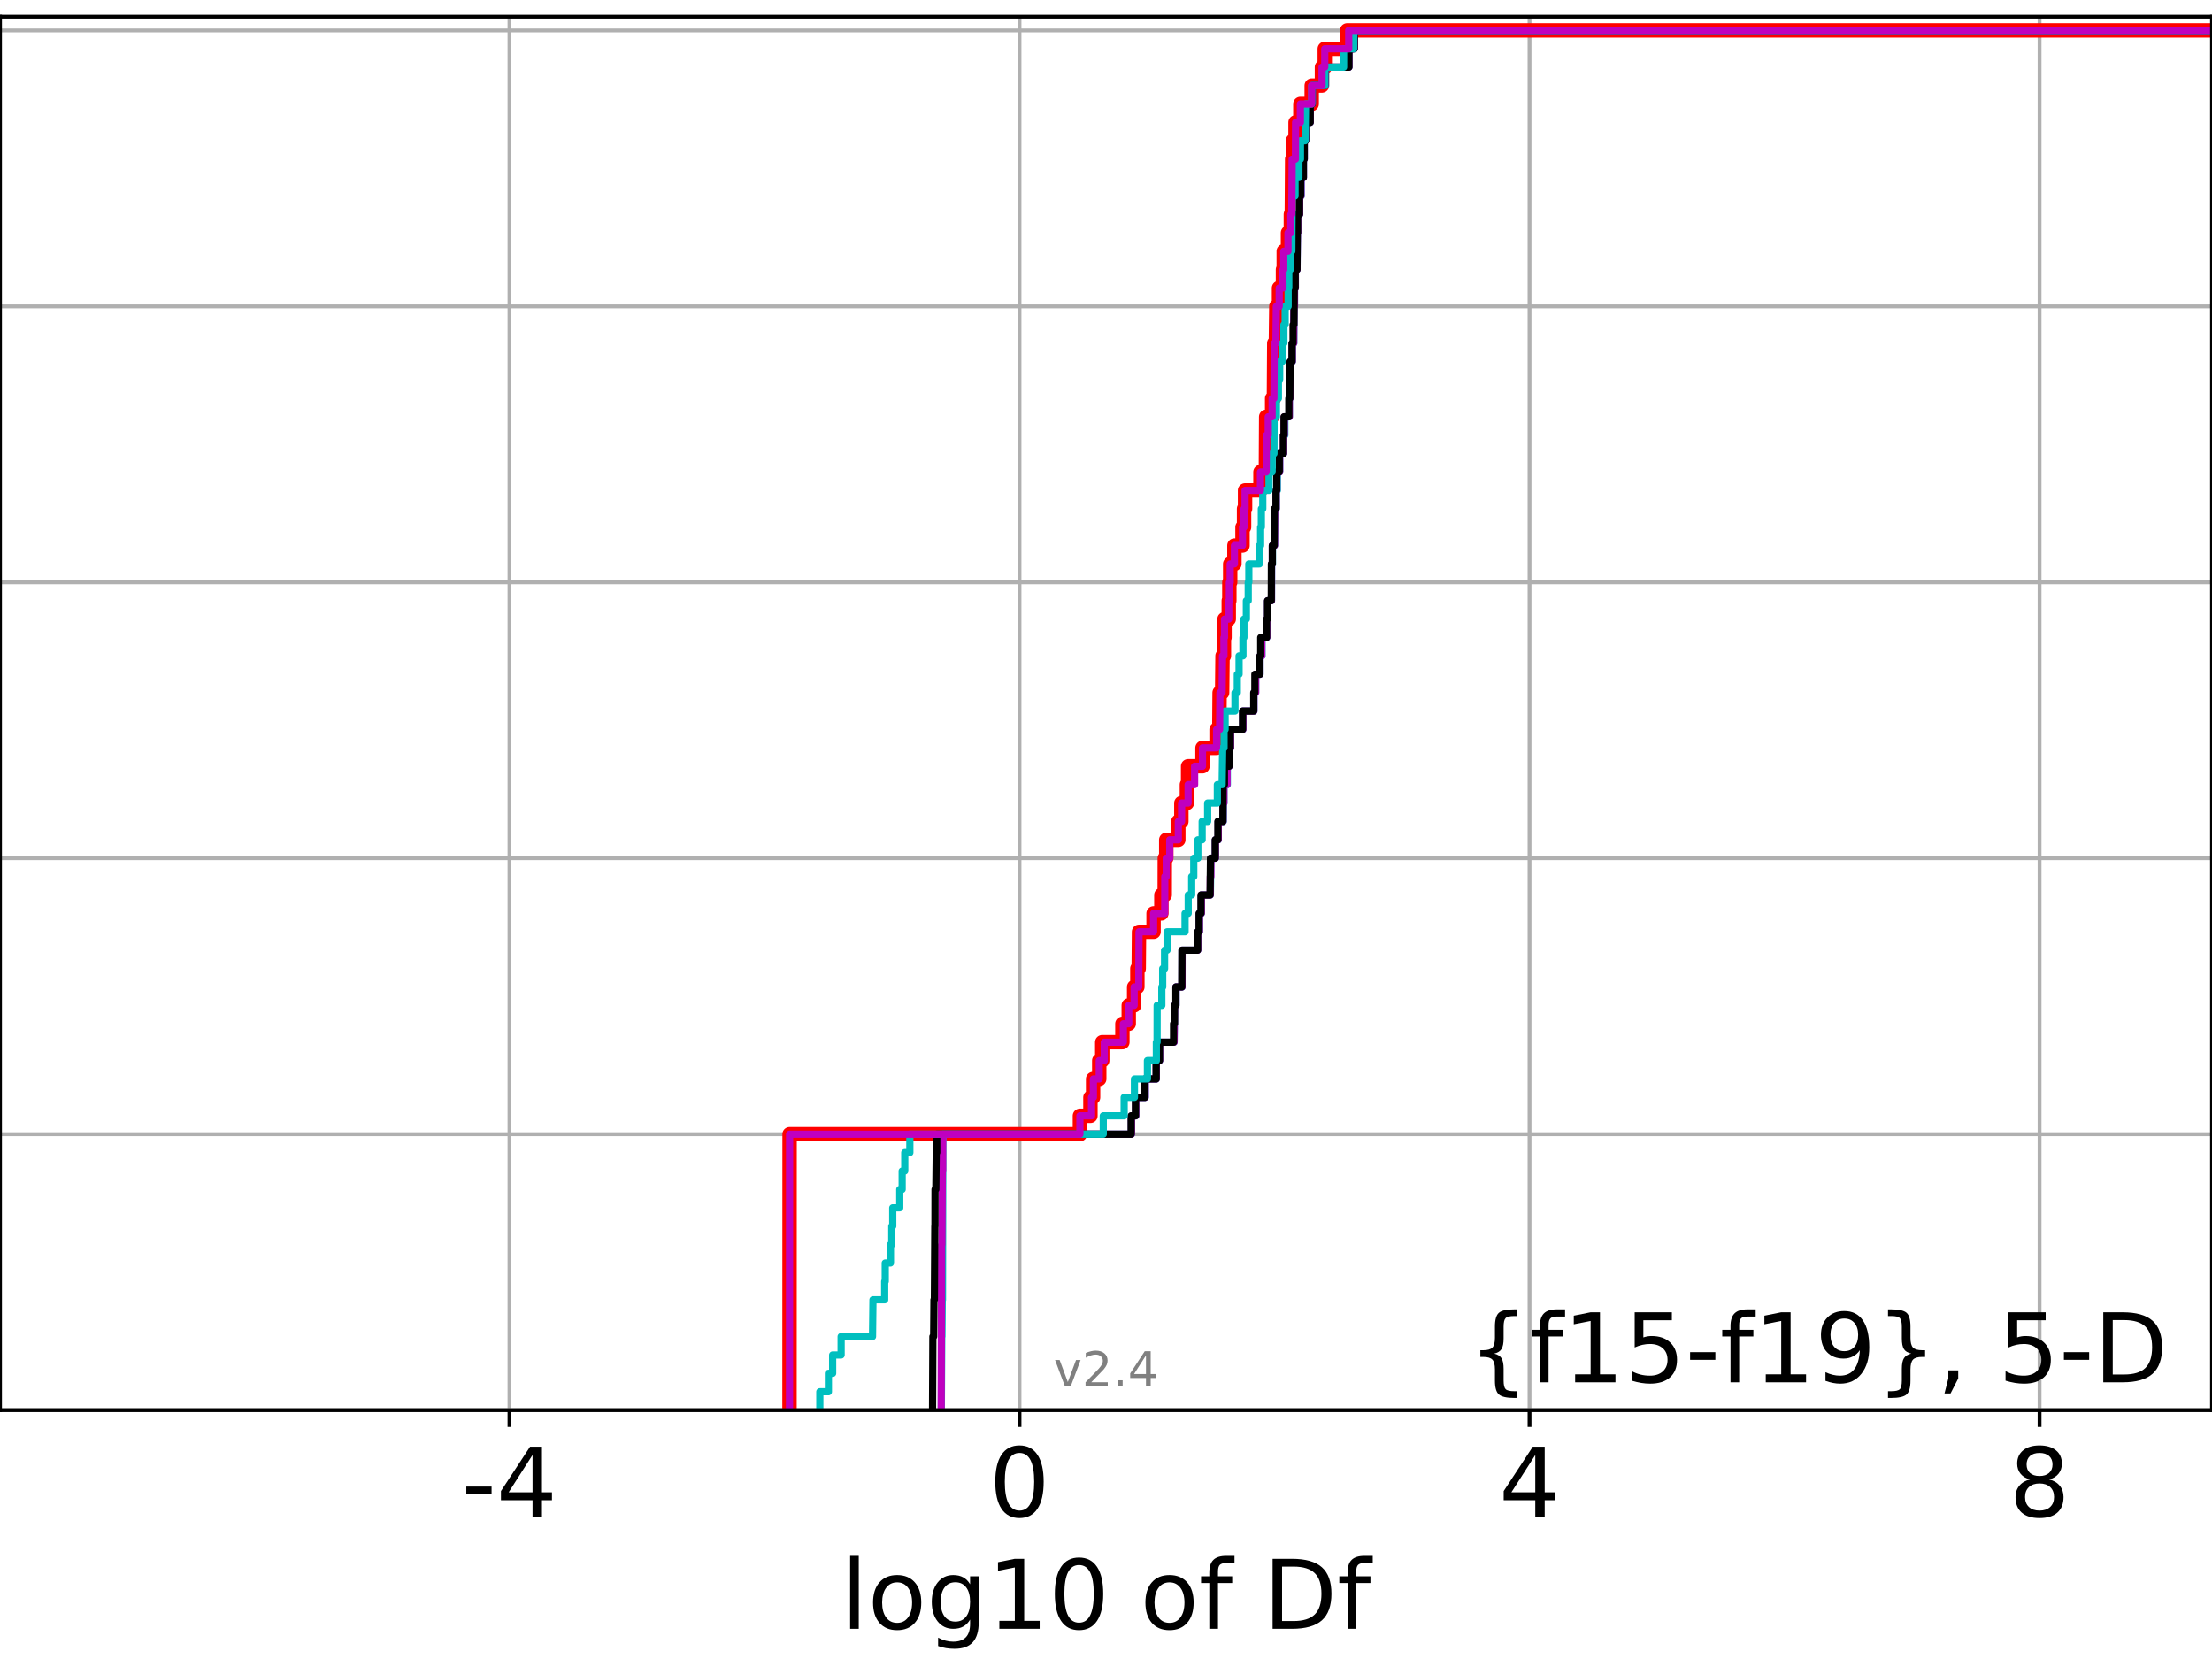 <?xml version="1.0" encoding="utf-8" standalone="no"?>
<!DOCTYPE svg PUBLIC "-//W3C//DTD SVG 1.1//EN"
  "http://www.w3.org/Graphics/SVG/1.1/DTD/svg11.dtd">
<!-- Created with matplotlib (https://matplotlib.org/) -->
<svg height="345.6pt" version="1.1" viewBox="0 0 460.8 345.6" width="460.8pt" xmlns="http://www.w3.org/2000/svg" xmlns:xlink="http://www.w3.org/1999/xlink">
 <defs>
  <style type="text/css">*{stroke-linecap:butt;stroke-linejoin:round;}</style>
 </defs>
 <g id="figure_1">
  <g id="patch_1">
   <path d="M 0 345.6 
L 460.8 345.6 
L 460.8 0 
L 0 0 
z
" style="fill:#ffffff;"/>
  </g>
  <g id="axes_1">
   <g id="patch_2">
    <path d="M 0 293.76 
L 460.8 293.76 
L 460.8 3.456 
L 0 3.456 
z
" style="fill:#ffffff;"/>
   </g>
   <g id="matplotlib.axis_1">
    <g id="xtick_1">
     <g id="line2d_1">
      <path clip-path="url(#pa0c24c1638)" d="M 106.133 293.76 
L 106.133 3.456 
" style="fill:none;stroke:#b0b0b0;stroke-linecap:square;stroke-width:0.8;"/>
     </g>
     <g id="line2d_2">
      <defs>
       <path d="M 0 0 
L 0 3.5 
" id="m94d4bf7eac" style="stroke:#000000;stroke-width:0.8;"/>
      </defs>
      <g>
       <use style="stroke:#000000;stroke-width:0.8;" x="106.133" xlink:href="#m94d4bf7eac" y="293.76"/>
      </g>
     </g>
     <g id="text_1">
      <!-- -4 -->
      <g transform="translate(96.163 315.957)scale(0.2 -0.2)">
       <defs>
        <path d="M 4.891 31.391 
L 31.203 31.391 
L 31.203 23.391 
L 4.891 23.391 
z
" id="DejaVuSans-45"/>
        <path d="M 37.797 64.312 
L 12.891 25.391 
L 37.797 25.391 
z
M 35.203 72.906 
L 47.609 72.906 
L 47.609 25.391 
L 58.016 25.391 
L 58.016 17.188 
L 47.609 17.188 
L 47.609 0 
L 37.797 0 
L 37.797 17.188 
L 4.891 17.188 
L 4.891 26.703 
z
" id="DejaVuSans-52"/>
       </defs>
       <use xlink:href="#DejaVuSans-45"/>
       <use x="36.084" xlink:href="#DejaVuSans-52"/>
      </g>
     </g>
    </g>
    <g id="xtick_2">
     <g id="line2d_3">
      <path clip-path="url(#pa0c24c1638)" d="M 212.381 293.76 
L 212.381 3.456 
" style="fill:none;stroke:#b0b0b0;stroke-linecap:square;stroke-width:0.8;"/>
     </g>
     <g id="line2d_4">
      <g>
       <use style="stroke:#000000;stroke-width:0.8;" x="212.381" xlink:href="#m94d4bf7eac" y="293.76"/>
      </g>
     </g>
     <g id="text_2">
      <!-- 0 -->
      <g transform="translate(206.018 315.957)scale(0.2 -0.2)">
       <defs>
        <path d="M 31.781 66.406 
Q 24.172 66.406 20.328 58.906 
Q 16.5 51.422 16.5 36.375 
Q 16.5 21.391 20.328 13.891 
Q 24.172 6.391 31.781 6.391 
Q 39.453 6.391 43.281 13.891 
Q 47.125 21.391 47.125 36.375 
Q 47.125 51.422 43.281 58.906 
Q 39.453 66.406 31.781 66.406 
z
M 31.781 74.219 
Q 44.047 74.219 50.516 64.516 
Q 56.984 54.828 56.984 36.375 
Q 56.984 17.969 50.516 8.266 
Q 44.047 -1.422 31.781 -1.422 
Q 19.531 -1.422 13.062 8.266 
Q 6.594 17.969 6.594 36.375 
Q 6.594 54.828 13.062 64.516 
Q 19.531 74.219 31.781 74.219 
z
" id="DejaVuSans-48"/>
       </defs>
       <use xlink:href="#DejaVuSans-48"/>
      </g>
     </g>
    </g>
    <g id="xtick_3">
     <g id="line2d_5">
      <path clip-path="url(#pa0c24c1638)" d="M 318.629 293.76 
L 318.629 3.456 
" style="fill:none;stroke:#b0b0b0;stroke-linecap:square;stroke-width:0.8;"/>
     </g>
     <g id="line2d_6">
      <g>
       <use style="stroke:#000000;stroke-width:0.8;" x="318.629" xlink:href="#m94d4bf7eac" y="293.76"/>
      </g>
     </g>
     <g id="text_3">
      <!-- 4 -->
      <g transform="translate(312.266 315.957)scale(0.2 -0.2)">
       <use xlink:href="#DejaVuSans-52"/>
      </g>
     </g>
    </g>
    <g id="xtick_4">
     <g id="line2d_7">
      <path clip-path="url(#pa0c24c1638)" d="M 424.877 293.76 
L 424.877 3.456 
" style="fill:none;stroke:#b0b0b0;stroke-linecap:square;stroke-width:0.8;"/>
     </g>
     <g id="line2d_8">
      <g>
       <use style="stroke:#000000;stroke-width:0.8;" x="424.877" xlink:href="#m94d4bf7eac" y="293.76"/>
      </g>
     </g>
     <g id="text_4">
      <!-- 8 -->
      <g transform="translate(418.514 315.957)scale(0.2 -0.2)">
       <defs>
        <path d="M 31.781 34.625 
Q 24.75 34.625 20.719 30.859 
Q 16.703 27.094 16.703 20.516 
Q 16.703 13.922 20.719 10.156 
Q 24.75 6.391 31.781 6.391 
Q 38.812 6.391 42.859 10.172 
Q 46.922 13.969 46.922 20.516 
Q 46.922 27.094 42.891 30.859 
Q 38.875 34.625 31.781 34.625 
z
M 21.922 38.812 
Q 15.578 40.375 12.031 44.719 
Q 8.5 49.078 8.5 55.328 
Q 8.5 64.062 14.719 69.141 
Q 20.953 74.219 31.781 74.219 
Q 42.672 74.219 48.875 69.141 
Q 55.078 64.062 55.078 55.328 
Q 55.078 49.078 51.531 44.719 
Q 48 40.375 41.703 38.812 
Q 48.828 37.156 52.797 32.312 
Q 56.781 27.484 56.781 20.516 
Q 56.781 9.906 50.312 4.234 
Q 43.844 -1.422 31.781 -1.422 
Q 19.734 -1.422 13.25 4.234 
Q 6.781 9.906 6.781 20.516 
Q 6.781 27.484 10.781 32.312 
Q 14.797 37.156 21.922 38.812 
z
M 18.312 54.391 
Q 18.312 48.734 21.844 45.562 
Q 25.391 42.391 31.781 42.391 
Q 38.141 42.391 41.719 45.562 
Q 45.312 48.734 45.312 54.391 
Q 45.312 60.062 41.719 63.234 
Q 38.141 66.406 31.781 66.406 
Q 25.391 66.406 21.844 63.234 
Q 18.312 60.062 18.312 54.391 
z
" id="DejaVuSans-56"/>
       </defs>
       <use xlink:href="#DejaVuSans-56"/>
      </g>
     </g>
    </g>
    <g id="text_5">
     <!-- log10 of Df -->
     <g transform="translate(175.214 339.313)scale(0.2 -0.2)">
      <defs>
       <path d="M 9.422 75.984 
L 18.406 75.984 
L 18.406 0 
L 9.422 0 
z
" id="DejaVuSans-108"/>
       <path d="M 30.609 48.391 
Q 23.391 48.391 19.188 42.75 
Q 14.984 37.109 14.984 27.297 
Q 14.984 17.484 19.156 11.844 
Q 23.344 6.203 30.609 6.203 
Q 37.797 6.203 41.984 11.859 
Q 46.188 17.531 46.188 27.297 
Q 46.188 37.016 41.984 42.703 
Q 37.797 48.391 30.609 48.391 
z
M 30.609 56 
Q 42.328 56 49.016 48.375 
Q 55.719 40.766 55.719 27.297 
Q 55.719 13.875 49.016 6.219 
Q 42.328 -1.422 30.609 -1.422 
Q 18.844 -1.422 12.172 6.219 
Q 5.516 13.875 5.516 27.297 
Q 5.516 40.766 12.172 48.375 
Q 18.844 56 30.609 56 
z
" id="DejaVuSans-111"/>
       <path d="M 45.406 27.984 
Q 45.406 37.75 41.375 43.109 
Q 37.359 48.484 30.078 48.484 
Q 22.859 48.484 18.828 43.109 
Q 14.797 37.75 14.797 27.984 
Q 14.797 18.266 18.828 12.891 
Q 22.859 7.516 30.078 7.516 
Q 37.359 7.516 41.375 12.891 
Q 45.406 18.266 45.406 27.984 
z
M 54.391 6.781 
Q 54.391 -7.172 48.188 -13.984 
Q 42 -20.797 29.203 -20.797 
Q 24.469 -20.797 20.266 -20.094 
Q 16.062 -19.391 12.109 -17.922 
L 12.109 -9.188 
Q 16.062 -11.328 19.922 -12.344 
Q 23.781 -13.375 27.781 -13.375 
Q 36.625 -13.375 41.016 -8.766 
Q 45.406 -4.156 45.406 5.172 
L 45.406 9.625 
Q 42.625 4.781 38.281 2.391 
Q 33.938 0 27.875 0 
Q 17.828 0 11.672 7.656 
Q 5.516 15.328 5.516 27.984 
Q 5.516 40.672 11.672 48.328 
Q 17.828 56 27.875 56 
Q 33.938 56 38.281 53.609 
Q 42.625 51.219 45.406 46.391 
L 45.406 54.688 
L 54.391 54.688 
z
" id="DejaVuSans-103"/>
       <path d="M 12.406 8.297 
L 28.516 8.297 
L 28.516 63.922 
L 10.984 60.406 
L 10.984 69.391 
L 28.422 72.906 
L 38.281 72.906 
L 38.281 8.297 
L 54.391 8.297 
L 54.391 0 
L 12.406 0 
z
" id="DejaVuSans-49"/>
       <path id="DejaVuSans-32"/>
       <path d="M 37.109 75.984 
L 37.109 68.5 
L 28.516 68.5 
Q 23.688 68.5 21.797 66.547 
Q 19.922 64.594 19.922 59.516 
L 19.922 54.688 
L 34.719 54.688 
L 34.719 47.703 
L 19.922 47.703 
L 19.922 0 
L 10.891 0 
L 10.891 47.703 
L 2.297 47.703 
L 2.297 54.688 
L 10.891 54.688 
L 10.891 58.5 
Q 10.891 67.625 15.141 71.797 
Q 19.391 75.984 28.609 75.984 
z
" id="DejaVuSans-102"/>
       <path d="M 19.672 64.797 
L 19.672 8.109 
L 31.594 8.109 
Q 46.688 8.109 53.688 14.938 
Q 60.688 21.781 60.688 36.531 
Q 60.688 51.172 53.688 57.984 
Q 46.688 64.797 31.594 64.797 
z
M 9.812 72.906 
L 30.078 72.906 
Q 51.266 72.906 61.172 64.094 
Q 71.094 55.281 71.094 36.531 
Q 71.094 17.672 61.125 8.828 
Q 51.172 0 30.078 0 
L 9.812 0 
z
" id="DejaVuSans-68"/>
      </defs>
      <use xlink:href="#DejaVuSans-108"/>
      <use x="27.783" xlink:href="#DejaVuSans-111"/>
      <use x="88.965" xlink:href="#DejaVuSans-103"/>
      <use x="152.441" xlink:href="#DejaVuSans-49"/>
      <use x="216.064" xlink:href="#DejaVuSans-48"/>
      <use x="279.688" xlink:href="#DejaVuSans-32"/>
      <use x="311.475" xlink:href="#DejaVuSans-111"/>
      <use x="372.656" xlink:href="#DejaVuSans-102"/>
      <use x="407.861" xlink:href="#DejaVuSans-32"/>
      <use x="439.648" xlink:href="#DejaVuSans-68"/>
      <use x="516.65" xlink:href="#DejaVuSans-102"/>
     </g>
    </g>
   </g>
   <g id="matplotlib.axis_2">
    <g id="ytick_1">
     <g id="line2d_9">
      <path clip-path="url(#pa0c24c1638)" d="M 0 293.76 
L 460.8 293.76 
" style="fill:none;stroke:#b0b0b0;stroke-linecap:square;stroke-width:0.8;"/>
     </g>
     <g id="line2d_10">
      <defs>
       <path d="M 0 0 
L -3.5 0 
" id="m46d959007e" style="stroke:#000000;stroke-width:0.8;"/>
      </defs>
      <g>
       <use style="stroke:#000000;stroke-width:0.8;" x="0" xlink:href="#m46d959007e" y="293.76"/>
      </g>
     </g>
    </g>
    <g id="ytick_2">
     <g id="line2d_11">
      <path clip-path="url(#pa0c24c1638)" d="M 0 236.274 
L 460.8 236.274 
" style="fill:none;stroke:#b0b0b0;stroke-linecap:square;stroke-width:0.8;"/>
     </g>
     <g id="line2d_12">
      <g>
       <use style="stroke:#000000;stroke-width:0.8;" x="0" xlink:href="#m46d959007e" y="236.274"/>
      </g>
     </g>
    </g>
    <g id="ytick_3">
     <g id="line2d_13">
      <path clip-path="url(#pa0c24c1638)" d="M 0 178.788 
L 460.8 178.788 
" style="fill:none;stroke:#b0b0b0;stroke-linecap:square;stroke-width:0.8;"/>
     </g>
     <g id="line2d_14">
      <g>
       <use style="stroke:#000000;stroke-width:0.8;" x="0" xlink:href="#m46d959007e" y="178.788"/>
      </g>
     </g>
    </g>
    <g id="ytick_4">
     <g id="line2d_15">
      <path clip-path="url(#pa0c24c1638)" d="M 0 121.302 
L 460.8 121.302 
" style="fill:none;stroke:#b0b0b0;stroke-linecap:square;stroke-width:0.8;"/>
     </g>
     <g id="line2d_16">
      <g>
       <use style="stroke:#000000;stroke-width:0.8;" x="0" xlink:href="#m46d959007e" y="121.302"/>
      </g>
     </g>
    </g>
    <g id="ytick_5">
     <g id="line2d_17">
      <path clip-path="url(#pa0c24c1638)" d="M 0 63.816 
L 460.8 63.816 
" style="fill:none;stroke:#b0b0b0;stroke-linecap:square;stroke-width:0.8;"/>
     </g>
     <g id="line2d_18">
      <g>
       <use style="stroke:#000000;stroke-width:0.8;" x="0" xlink:href="#m46d959007e" y="63.816"/>
      </g>
     </g>
    </g>
    <g id="ytick_6">
     <g id="line2d_19">
      <path clip-path="url(#pa0c24c1638)" d="M 0 6.33 
L 460.8 6.33 
" style="fill:none;stroke:#b0b0b0;stroke-linecap:square;stroke-width:0.8;"/>
     </g>
     <g id="line2d_20">
      <g>
       <use style="stroke:#000000;stroke-width:0.8;" x="0" xlink:href="#m46d959007e" y="6.33"/>
      </g>
     </g>
    </g>
   </g>
   <g id="line2d_21">
    <path clip-path="url(#pa0c24c1638)" d="M 164.468 293.76 
L 164.486 236.274 
L 224.966 236.274 
L 224.966 232.442 
L 227.157 232.442 
L 227.157 228.609 
L 227.713 228.609 
L 227.713 224.777 
L 228.992 224.777 
L 228.992 220.944 
L 229.619 220.944 
L 229.619 217.112 
L 233.815 217.112 
L 233.815 213.28 
L 235.136 213.28 
L 235.136 209.447 
L 236.261 209.447 
L 236.261 205.615 
L 236.935 205.615 
L 236.935 201.782 
L 237.214 201.782 
L 237.276 194.118 
L 240.31 194.118 
L 240.31 190.285 
L 241.934 190.285 
L 241.934 186.453 
L 242.633 186.453 
L 242.647 178.788 
L 242.95 178.788 
L 242.95 174.956 
L 245.467 174.956 
L 245.467 171.123 
L 246.099 171.123 
L 246.099 167.291 
L 247.251 167.291 
L 247.251 163.459 
L 247.503 163.459 
L 247.503 159.626 
L 250.503 159.626 
L 250.503 155.794 
L 253.433 155.794 
L 253.433 151.961 
L 254.005 151.961 
L 254.066 144.297 
L 254.592 144.297 
L 254.675 136.632 
L 254.971 136.632 
L 254.971 132.799 
L 255.092 132.799 
L 255.092 128.967 
L 255.974 128.967 
L 255.974 125.135 
L 256.097 125.135 
L 256.097 121.302 
L 256.274 121.302 
L 256.274 117.47 
L 257.154 117.47 
L 257.154 113.637 
L 258.838 113.637 
L 258.838 109.805 
L 259.163 109.805 
L 259.163 105.973 
L 259.371 105.973 
L 259.371 102.14 
L 262.579 102.14 
L 262.579 98.308 
L 263.707 98.308 
L 263.77 86.811 
L 265.008 86.811 
L 265.008 82.978 
L 265.38 82.978 
L 265.452 71.481 
L 265.787 71.481 
L 265.881 63.816 
L 266.44 63.816 
L 266.44 59.984 
L 267.263 59.984 
L 267.263 56.151 
L 267.424 56.151 
L 267.424 52.319 
L 268.311 52.319 
L 268.311 48.487 
L 268.908 48.487 
L 268.908 44.654 
L 269.106 44.654 
L 269.181 33.157 
L 269.328 33.157 
L 269.328 29.325 
L 269.89 29.325 
L 269.89 25.492 
L 270.891 25.492 
L 270.891 21.66 
L 273.251 21.66 
L 273.251 17.827 
L 275.386 17.827 
L 275.386 13.995 
L 275.973 13.995 
L 275.973 10.163 
L 280.631 10.163 
L 280.631 6.33 
L 280.631 6.33 
L 460.8 6.33 
L 460.8 6.33 
" style="fill:none;stroke:#ff0000;stroke-linecap:square;stroke-width:3;"/>
   </g>
   <g id="line2d_22">
    <path clip-path="url(#pa0c24c1638)" d="M 196.094 293.76 
L 196.181 278.43 
L 196.223 278.43 
L 196.285 270.766 
L 196.335 270.766 
L 196.406 236.274 
L 235.707 236.274 
L 235.707 232.442 
L 236.602 232.442 
L 236.602 228.609 
L 238.566 228.609 
L 238.566 224.777 
L 240.87 224.777 
L 240.87 220.944 
L 241.565 220.944 
L 241.565 217.112 
L 244.588 217.112 
L 244.685 209.447 
L 244.988 209.447 
L 244.988 205.615 
L 246.241 205.615 
L 246.246 197.95 
L 249.503 197.95 
L 249.503 194.118 
L 249.856 194.118 
L 249.856 190.285 
L 250.266 190.285 
L 250.266 186.453 
L 252.139 186.453 
L 252.249 178.788 
L 253.193 178.788 
L 253.193 174.956 
L 253.797 174.956 
L 253.797 171.123 
L 254.841 171.123 
L 254.841 167.291 
L 254.966 167.291 
L 254.966 163.459 
L 255.68 163.459 
L 255.68 159.626 
L 256.076 159.626 
L 256.076 155.794 
L 256.35 155.794 
L 256.35 151.961 
L 258.921 151.961 
L 258.921 148.129 
L 261.222 148.129 
L 261.222 144.297 
L 261.578 144.297 
L 261.578 140.464 
L 262.487 140.464 
L 262.487 136.632 
L 262.89 136.632 
L 262.89 132.799 
L 263.898 132.799 
L 263.898 128.967 
L 264.093 128.967 
L 264.093 125.135 
L 264.877 125.135 
L 264.901 117.47 
L 265.077 117.47 
L 265.077 113.637 
L 265.513 113.637 
L 265.566 105.973 
L 265.858 105.973 
L 265.858 102.14 
L 266.101 102.14 
L 266.101 98.308 
L 266.585 98.308 
L 266.585 94.475 
L 267.394 94.475 
L 267.394 90.643 
L 267.662 90.643 
L 267.662 86.811 
L 268.587 86.811 
L 268.587 82.978 
L 268.714 82.978 
L 268.714 79.146 
L 268.832 79.146 
L 268.832 75.313 
L 269.224 75.313 
L 269.224 71.481 
L 269.528 71.481 
L 269.561 63.816 
L 269.666 63.816 
L 269.666 59.984 
L 269.843 59.984 
L 269.843 56.151 
L 270.195 56.151 
L 270.264 48.487 
L 270.336 48.487 
L 270.336 44.654 
L 270.74 44.654 
L 270.74 40.822 
L 271.07 40.822 
L 271.07 36.989 
L 271.524 36.989 
L 271.524 33.157 
L 271.703 33.157 
L 271.703 29.325 
L 271.98 29.325 
L 271.98 25.492 
L 272.947 25.492 
L 272.947 21.66 
L 273.374 21.66 
L 273.374 17.827 
L 276.145 17.827 
L 276.145 13.995 
L 281.006 13.995 
L 281.006 10.163 
L 282.121 10.163 
L 282.121 6.33 
L 282.121 6.33 
L 460.8 6.33 
L 460.8 6.33 
" style="fill:none;stroke:#00bfbf;stroke-linecap:square;stroke-width:1.5;"/>
   </g>
   <g id="line2d_23">
    <path clip-path="url(#pa0c24c1638)" d="M 196.069 293.76 
L 196.152 259.268 
L 196.211 259.268 
L 196.31 243.939 
L 196.381 243.939 
L 196.391 236.274 
L 235.704 236.274 
L 235.704 232.442 
L 236.597 232.442 
L 236.597 228.609 
L 238.566 228.609 
L 238.566 224.777 
L 240.87 224.777 
L 240.87 220.944 
L 241.565 220.944 
L 241.565 217.112 
L 244.582 217.112 
L 244.684 209.447 
L 244.981 209.447 
L 244.981 205.615 
L 246.238 205.615 
L 246.246 197.95 
L 249.503 197.95 
L 249.503 194.118 
L 249.856 194.118 
L 249.856 190.285 
L 250.264 190.285 
L 250.264 186.453 
L 252.123 186.453 
L 252.123 182.621 
L 252.249 182.621 
L 252.249 178.788 
L 253.193 178.788 
L 253.193 174.956 
L 253.786 174.956 
L 253.786 171.123 
L 254.792 171.123 
L 254.792 167.291 
L 254.966 167.291 
L 254.966 163.459 
L 255.617 163.459 
L 255.617 159.626 
L 256.076 159.626 
L 256.076 155.794 
L 256.341 155.794 
L 256.341 151.961 
L 258.919 151.961 
L 258.919 148.129 
L 261.22 148.129 
L 261.22 144.297 
L 261.578 144.297 
L 261.578 140.464 
L 262.483 140.464 
L 262.483 136.632 
L 262.863 136.632 
L 262.863 132.799 
L 263.89 132.799 
L 263.89 128.967 
L 264.087 128.967 
L 264.087 125.135 
L 264.873 125.135 
L 264.892 117.47 
L 265.048 117.47 
L 265.048 113.637 
L 265.509 113.637 
L 265.548 105.973 
L 265.851 105.973 
L 265.851 102.14 
L 265.996 102.14 
L 265.996 98.308 
L 266.582 98.308 
L 266.582 94.475 
L 267.392 94.475 
L 267.392 90.643 
L 267.547 90.643 
L 267.547 86.811 
L 268.587 86.811 
L 268.587 82.978 
L 268.713 82.978 
L 268.713 79.146 
L 268.824 79.146 
L 268.824 75.313 
L 269.203 75.313 
L 269.203 71.481 
L 269.506 71.481 
L 269.561 63.816 
L 269.664 63.816 
L 269.664 59.984 
L 269.841 59.984 
L 269.841 56.151 
L 270.194 56.151 
L 270.264 48.487 
L 270.336 48.487 
L 270.336 44.654 
L 270.739 44.654 
L 270.739 40.822 
L 271.031 40.822 
L 271.031 36.989 
L 271.523 36.989 
L 271.523 33.157 
L 271.703 33.157 
L 271.703 29.325 
L 271.979 29.325 
L 271.979 25.492 
L 272.945 25.492 
L 272.945 21.66 
L 273.374 21.66 
L 273.374 17.827 
L 276.061 17.827 
L 276.061 13.995 
L 281.003 13.995 
L 281.003 10.163 
L 282.121 10.163 
L 282.121 6.33 
L 282.121 6.33 
L 460.8 6.33 
L 460.8 6.33 
" style="fill:none;stroke:#bf00bf;stroke-linecap:square;stroke-width:1.5;"/>
   </g>
   <g id="line2d_24">
    <path clip-path="url(#pa0c24c1638)" d="M 194.268 293.76 
L 194.335 278.43 
L 194.502 278.43 
L 194.561 270.766 
L 194.652 270.766 
L 194.741 255.436 
L 194.77 255.436 
L 194.784 247.771 
L 194.952 247.771 
L 195.036 240.106 
L 195.142 240.106 
L 195.142 236.274 
L 235.644 236.274 
L 235.644 232.442 
L 236.54 232.442 
L 236.54 228.609 
L 238.507 228.609 
L 238.507 224.777 
L 240.846 224.777 
L 240.846 220.944 
L 241.534 220.944 
L 241.534 217.112 
L 244.478 217.112 
L 244.478 213.28 
L 244.667 213.28 
L 244.667 209.447 
L 244.959 209.447 
L 244.959 205.615 
L 246.185 205.615 
L 246.22 197.95 
L 249.478 197.95 
L 249.478 194.118 
L 249.79 194.118 
L 249.79 190.285 
L 250.187 190.285 
L 250.187 186.453 
L 252.081 186.453 
L 252.165 178.788 
L 253.16 178.788 
L 253.16 174.956 
L 253.711 174.956 
L 253.711 171.123 
L 254.748 171.123 
L 254.802 163.459 
L 255.069 163.459 
L 255.069 159.626 
L 256.04 159.626 
L 256.04 155.794 
L 256.288 155.794 
L 256.288 151.961 
L 258.854 151.961 
L 258.854 148.129 
L 261.175 148.129 
L 261.175 144.297 
L 261.412 144.297 
L 261.412 140.464 
L 262.461 140.464 
L 262.461 136.632 
L 262.632 136.632 
L 262.632 132.799 
L 263.855 132.799 
L 263.855 128.967 
L 264.057 128.967 
L 264.057 125.135 
L 264.837 125.135 
L 264.855 117.47 
L 265.048 117.47 
L 265.048 113.637 
L 265.434 113.637 
L 265.476 105.973 
L 265.815 105.973 
L 265.815 102.14 
L 265.967 102.14 
L 265.967 98.308 
L 266.5 98.308 
L 266.5 94.475 
L 267.358 94.475 
L 267.358 90.643 
L 267.484 90.643 
L 267.484 86.811 
L 268.487 86.811 
L 268.487 82.978 
L 268.689 82.978 
L 268.749 75.313 
L 269.155 75.313 
L 269.155 71.481 
L 269.372 71.481 
L 269.372 67.649 
L 269.547 67.649 
L 269.614 59.984 
L 269.81 59.984 
L 269.81 56.151 
L 270.185 56.151 
L 270.238 48.487 
L 270.311 48.487 
L 270.311 44.654 
L 270.709 44.654 
L 270.709 40.822 
L 270.933 40.822 
L 270.933 36.989 
L 271.512 36.989 
L 271.512 33.157 
L 271.687 33.157 
L 271.687 29.325 
L 271.971 29.325 
L 271.971 25.492 
L 272.938 25.492 
L 272.938 21.66 
L 273.36 21.66 
L 273.36 17.827 
L 275.984 17.827 
L 275.984 13.995 
L 280.996 13.995 
L 280.996 10.163 
L 282.117 10.163 
L 282.117 6.33 
L 282.117 6.33 
L 460.8 6.33 
L 460.8 6.33 
" style="fill:none;stroke:#000000;stroke-linecap:square;stroke-width:1.5;"/>
   </g>
   <g id="line2d_25">
    <path clip-path="url(#pa0c24c1638)" d="M 170.785 293.76 
L 170.785 289.928 
L 172.573 289.928 
L 172.573 286.095 
L 173.457 286.095 
L 173.457 282.263 
L 175.224 282.263 
L 175.224 278.43 
L 181.764 278.43 
L 181.855 270.766 
L 184.296 270.766 
L 184.296 266.933 
L 184.414 266.933 
L 184.414 263.101 
L 185.5 263.101 
L 185.5 259.268 
L 185.776 259.268 
L 185.776 255.436 
L 185.976 255.436 
L 185.976 251.604 
L 187.435 251.604 
L 187.435 247.771 
L 187.939 247.771 
L 187.939 243.939 
L 188.48 243.939 
L 188.48 240.106 
L 189.541 240.106 
L 189.541 236.274 
L 229.833 236.274 
L 229.833 232.442 
L 234.184 232.442 
L 234.184 228.609 
L 236.322 228.609 
L 236.322 224.777 
L 239.031 224.777 
L 239.031 220.944 
L 240.89 220.944 
L 240.89 217.112 
L 241.042 217.112 
L 241.056 209.447 
L 242.027 209.447 
L 242.027 205.615 
L 242.208 205.615 
L 242.208 201.782 
L 242.599 201.782 
L 242.599 197.95 
L 243.126 197.95 
L 243.126 194.118 
L 246.87 194.118 
L 246.87 190.285 
L 247.526 190.285 
L 247.526 186.453 
L 248.247 186.453 
L 248.247 182.621 
L 248.684 182.621 
L 248.684 178.788 
L 249.536 178.788 
L 249.536 174.956 
L 250.433 174.956 
L 250.433 171.123 
L 251.575 171.123 
L 251.575 167.291 
L 253.598 167.291 
L 253.598 163.459 
L 254.594 163.459 
L 254.704 155.794 
L 254.995 155.794 
L 254.995 151.961 
L 255.213 151.961 
L 255.213 148.129 
L 257.268 148.129 
L 257.268 144.297 
L 257.753 144.297 
L 257.753 140.464 
L 258.123 140.464 
L 258.123 136.632 
L 258.932 136.632 
L 258.932 132.799 
L 259.134 132.799 
L 259.134 128.967 
L 259.643 128.967 
L 259.643 125.135 
L 260.031 125.135 
L 260.031 121.302 
L 260.156 121.302 
L 260.156 117.47 
L 262.364 117.47 
L 262.364 113.637 
L 262.606 113.637 
L 262.606 109.805 
L 262.764 109.805 
L 262.764 105.973 
L 263.062 105.973 
L 263.062 102.14 
L 264.355 102.14 
L 264.355 98.308 
L 265.018 98.308 
L 265.018 94.475 
L 265.391 94.475 
L 265.418 86.811 
L 265.897 86.811 
L 265.897 82.978 
L 266.314 82.978 
L 266.314 79.146 
L 266.579 79.146 
L 266.579 75.313 
L 267.115 75.313 
L 267.115 71.481 
L 267.459 71.481 
L 267.459 67.649 
L 267.725 67.649 
L 267.725 63.816 
L 268.345 63.816 
L 268.345 59.984 
L 268.477 59.984 
L 268.477 56.151 
L 268.788 56.151 
L 268.788 52.319 
L 269.114 52.319 
L 269.17 40.822 
L 269.778 40.822 
L 269.778 36.989 
L 270.583 36.989 
L 270.583 33.157 
L 270.911 33.157 
L 270.911 29.325 
L 271.878 29.325 
L 271.976 21.66 
L 273.272 21.66 
L 273.272 17.827 
L 275.978 17.827 
L 275.978 13.995 
L 279.9 13.995 
L 279.9 10.163 
L 281.998 10.163 
L 281.998 6.33 
L 281.998 6.33 
L 460.8 6.33 
L 460.8 6.33 
" style="fill:none;stroke:#00bfbf;stroke-linecap:square;stroke-width:1.5;"/>
   </g>
   <g id="line2d_26">
    <path clip-path="url(#pa0c24c1638)" d="M 164.468 293.76 
L 164.486 236.274 
L 224.966 236.274 
L 224.966 232.442 
L 227.385 232.442 
L 227.385 228.609 
L 227.772 228.609 
L 227.772 224.777 
L 228.992 224.777 
L 228.992 220.944 
L 230.04 220.944 
L 230.04 217.112 
L 234.012 217.112 
L 234.012 213.28 
L 235.136 213.28 
L 235.136 209.447 
L 236.261 209.447 
L 236.261 205.615 
L 237.221 205.615 
L 237.278 194.118 
L 240.31 194.118 
L 240.31 190.285 
L 242.633 190.285 
L 242.647 182.621 
L 242.95 182.621 
L 242.95 178.788 
L 243.676 178.788 
L 243.676 174.956 
L 245.467 174.956 
L 245.467 171.123 
L 246.148 171.123 
L 246.148 167.291 
L 247.503 167.291 
L 247.503 163.459 
L 248.859 163.459 
L 248.859 159.626 
L 250.503 159.626 
L 250.503 155.794 
L 253.434 155.794 
L 253.434 151.961 
L 254.066 151.961 
L 254.135 144.297 
L 254.592 144.297 
L 254.675 136.632 
L 254.971 136.632 
L 254.971 132.799 
L 255.092 132.799 
L 255.092 128.967 
L 255.974 128.967 
L 255.974 125.135 
L 256.097 125.135 
L 256.097 121.302 
L 256.274 121.302 
L 256.274 117.47 
L 257.154 117.47 
L 257.154 113.637 
L 258.838 113.637 
L 258.838 109.805 
L 259.164 109.805 
L 259.164 105.973 
L 259.371 105.973 
L 259.371 102.14 
L 262.579 102.14 
L 262.579 98.308 
L 263.771 98.308 
L 263.814 90.643 
L 264.195 90.643 
L 264.195 86.811 
L 265.008 86.811 
L 265.008 82.978 
L 265.38 82.978 
L 265.452 71.481 
L 265.802 71.481 
L 265.881 63.816 
L 266.483 63.816 
L 266.483 59.984 
L 267.263 59.984 
L 267.263 56.151 
L 267.424 56.151 
L 267.424 52.319 
L 268.311 52.319 
L 268.311 48.487 
L 268.908 48.487 
L 268.908 44.654 
L 269.106 44.654 
L 269.181 33.157 
L 269.861 33.157 
L 269.891 25.492 
L 270.891 25.492 
L 270.891 21.66 
L 273.251 21.66 
L 273.251 17.827 
L 275.406 17.827 
L 275.406 13.995 
L 275.973 13.995 
L 275.973 10.163 
L 280.961 10.163 
L 280.961 6.33 
L 280.961 6.33 
L 460.8 6.33 
L 460.8 6.33 
" style="fill:none;stroke:#bf00bf;stroke-linecap:square;stroke-width:1.5;"/>
   </g>
   <g id="patch_3">
    <path d="M 0 293.76 
L 0 3.456 
" style="fill:none;stroke:#000000;stroke-linecap:square;stroke-linejoin:miter;stroke-width:0.8;"/>
   </g>
   <g id="patch_4">
    <path d="M 460.8 293.76 
L 460.8 3.456 
" style="fill:none;stroke:#000000;stroke-linecap:square;stroke-linejoin:miter;stroke-width:0.8;"/>
   </g>
   <g id="patch_5">
    <path d="M 0 293.76 
L 460.8 293.76 
" style="fill:none;stroke:#000000;stroke-linecap:square;stroke-linejoin:miter;stroke-width:0.8;"/>
   </g>
   <g id="patch_6">
    <path d="M 0 3.456 
L 460.8 3.456 
" style="fill:none;stroke:#000000;stroke-linecap:square;stroke-linejoin:miter;stroke-width:0.8;"/>
   </g>
   <g id="text_6">
    <!-- {f15-f19}, 5-D -->
    <g transform="translate(305.884 287.954)scale(0.2 -0.2)">
     <defs>
      <path d="M 51.125 -9.281 
L 51.125 -16.312 
L 48.094 -16.312 
Q 35.938 -16.312 31.812 -12.688 
Q 27.688 -9.078 27.688 1.703 
L 27.688 13.375 
Q 27.688 20.75 25.047 23.578 
Q 22.406 26.422 15.484 26.422 
L 12.5 26.422 
L 12.5 33.406 
L 15.484 33.406 
Q 22.469 33.406 25.078 36.203 
Q 27.688 39.016 27.688 46.297 
L 27.688 58.016 
Q 27.688 68.797 31.812 72.391 
Q 35.938 75.984 48.094 75.984 
L 51.125 75.984 
L 51.125 69 
L 47.797 69 
Q 40.922 69 38.812 66.844 
Q 36.719 64.703 36.719 57.812 
L 36.719 45.703 
Q 36.719 38.031 34.5 34.562 
Q 32.281 31.109 26.906 29.891 
Q 32.328 28.562 34.516 25.094 
Q 36.719 21.625 36.719 14.016 
L 36.719 1.906 
Q 36.719 -4.984 38.812 -7.125 
Q 40.922 -9.281 47.797 -9.281 
z
" id="DejaVuSans-123"/>
      <path d="M 10.797 72.906 
L 49.516 72.906 
L 49.516 64.594 
L 19.828 64.594 
L 19.828 46.734 
Q 21.969 47.469 24.109 47.828 
Q 26.266 48.188 28.422 48.188 
Q 40.625 48.188 47.75 41.5 
Q 54.891 34.812 54.891 23.391 
Q 54.891 11.625 47.562 5.094 
Q 40.234 -1.422 26.906 -1.422 
Q 22.312 -1.422 17.547 -0.641 
Q 12.797 0.141 7.719 1.703 
L 7.719 11.625 
Q 12.109 9.234 16.797 8.062 
Q 21.484 6.891 26.703 6.891 
Q 35.156 6.891 40.078 11.328 
Q 45.016 15.766 45.016 23.391 
Q 45.016 31 40.078 35.438 
Q 35.156 39.891 26.703 39.891 
Q 22.75 39.891 18.812 39.016 
Q 14.891 38.141 10.797 36.281 
z
" id="DejaVuSans-53"/>
      <path d="M 10.984 1.516 
L 10.984 10.5 
Q 14.703 8.734 18.5 7.812 
Q 22.312 6.891 25.984 6.891 
Q 35.75 6.891 40.891 13.453 
Q 46.047 20.016 46.781 33.406 
Q 43.953 29.203 39.594 26.953 
Q 35.25 24.703 29.984 24.703 
Q 19.047 24.703 12.672 31.312 
Q 6.297 37.938 6.297 49.422 
Q 6.297 60.641 12.938 67.422 
Q 19.578 74.219 30.609 74.219 
Q 43.266 74.219 49.922 64.516 
Q 56.594 54.828 56.594 36.375 
Q 56.594 19.141 48.406 8.859 
Q 40.234 -1.422 26.422 -1.422 
Q 22.703 -1.422 18.891 -0.688 
Q 15.094 0.047 10.984 1.516 
z
M 30.609 32.422 
Q 37.25 32.422 41.125 36.953 
Q 45.016 41.5 45.016 49.422 
Q 45.016 57.281 41.125 61.844 
Q 37.25 66.406 30.609 66.406 
Q 23.969 66.406 20.094 61.844 
Q 16.219 57.281 16.219 49.422 
Q 16.219 41.5 20.094 36.953 
Q 23.969 32.422 30.609 32.422 
z
" id="DejaVuSans-57"/>
      <path d="M 12.5 -9.281 
L 15.922 -9.281 
Q 22.75 -9.281 24.828 -7.172 
Q 26.906 -5.078 26.906 1.906 
L 26.906 14.016 
Q 26.906 21.625 29.094 25.094 
Q 31.297 28.562 36.719 29.891 
Q 31.297 31.109 29.094 34.562 
Q 26.906 38.031 26.906 45.703 
L 26.906 57.812 
Q 26.906 64.75 24.828 66.875 
Q 22.75 69 15.922 69 
L 12.5 69 
L 12.5 75.984 
L 15.578 75.984 
Q 27.734 75.984 31.812 72.391 
Q 35.891 68.797 35.891 58.016 
L 35.891 46.297 
Q 35.891 39.016 38.516 36.203 
Q 41.156 33.406 48.094 33.406 
L 51.125 33.406 
L 51.125 26.422 
L 48.094 26.422 
Q 41.156 26.422 38.516 23.578 
Q 35.891 20.75 35.891 13.375 
L 35.891 1.703 
Q 35.891 -9.078 31.812 -12.688 
Q 27.734 -16.312 15.578 -16.312 
L 12.5 -16.312 
z
" id="DejaVuSans-125"/>
      <path d="M 11.719 12.406 
L 22.016 12.406 
L 22.016 4 
L 14.016 -11.625 
L 7.719 -11.625 
L 11.719 4 
z
" id="DejaVuSans-44"/>
     </defs>
     <use xlink:href="#DejaVuSans-123"/>
     <use x="63.623" xlink:href="#DejaVuSans-102"/>
     <use x="98.828" xlink:href="#DejaVuSans-49"/>
     <use x="162.451" xlink:href="#DejaVuSans-53"/>
     <use x="226.074" xlink:href="#DejaVuSans-45"/>
     <use x="262.158" xlink:href="#DejaVuSans-102"/>
     <use x="297.363" xlink:href="#DejaVuSans-49"/>
     <use x="360.986" xlink:href="#DejaVuSans-57"/>
     <use x="424.609" xlink:href="#DejaVuSans-125"/>
     <use x="488.232" xlink:href="#DejaVuSans-44"/>
     <use x="520.02" xlink:href="#DejaVuSans-32"/>
     <use x="551.807" xlink:href="#DejaVuSans-53"/>
     <use x="615.43" xlink:href="#DejaVuSans-45"/>
     <use x="651.514" xlink:href="#DejaVuSans-68"/>
    </g>
   </g>
   <g id="text_7">
    <!-- v2.4 -->
    <g style="fill:#808080;" transform="translate(219.489 288.777)scale(0.1 -0.1)">
     <defs>
      <path d="M 2.984 54.688 
L 12.5 54.688 
L 29.594 8.797 
L 46.688 54.688 
L 56.203 54.688 
L 35.688 0 
L 23.484 0 
z
" id="DejaVuSans-118"/>
      <path d="M 19.188 8.297 
L 53.609 8.297 
L 53.609 0 
L 7.328 0 
L 7.328 8.297 
Q 12.938 14.109 22.625 23.891 
Q 32.328 33.688 34.812 36.531 
Q 39.547 41.844 41.422 45.531 
Q 43.312 49.219 43.312 52.781 
Q 43.312 58.594 39.234 62.25 
Q 35.156 65.922 28.609 65.922 
Q 23.969 65.922 18.812 64.312 
Q 13.672 62.703 7.812 59.422 
L 7.812 69.391 
Q 13.766 71.781 18.938 73 
Q 24.125 74.219 28.422 74.219 
Q 39.75 74.219 46.484 68.547 
Q 53.219 62.891 53.219 53.422 
Q 53.219 48.922 51.531 44.891 
Q 49.859 40.875 45.406 35.406 
Q 44.188 33.984 37.641 27.219 
Q 31.109 20.453 19.188 8.297 
z
" id="DejaVuSans-50"/>
      <path d="M 10.688 12.406 
L 21 12.406 
L 21 0 
L 10.688 0 
z
" id="DejaVuSans-46"/>
     </defs>
     <use xlink:href="#DejaVuSans-118"/>
     <use x="59.18" xlink:href="#DejaVuSans-50"/>
     <use x="122.803" xlink:href="#DejaVuSans-46"/>
     <use x="154.59" xlink:href="#DejaVuSans-52"/>
    </g>
   </g>
  </g>
 </g>
 <defs>
  <clipPath id="pa0c24c1638">
   <rect height="290.304" width="460.8" x="0" y="3.456"/>
  </clipPath>
 </defs>
</svg>
